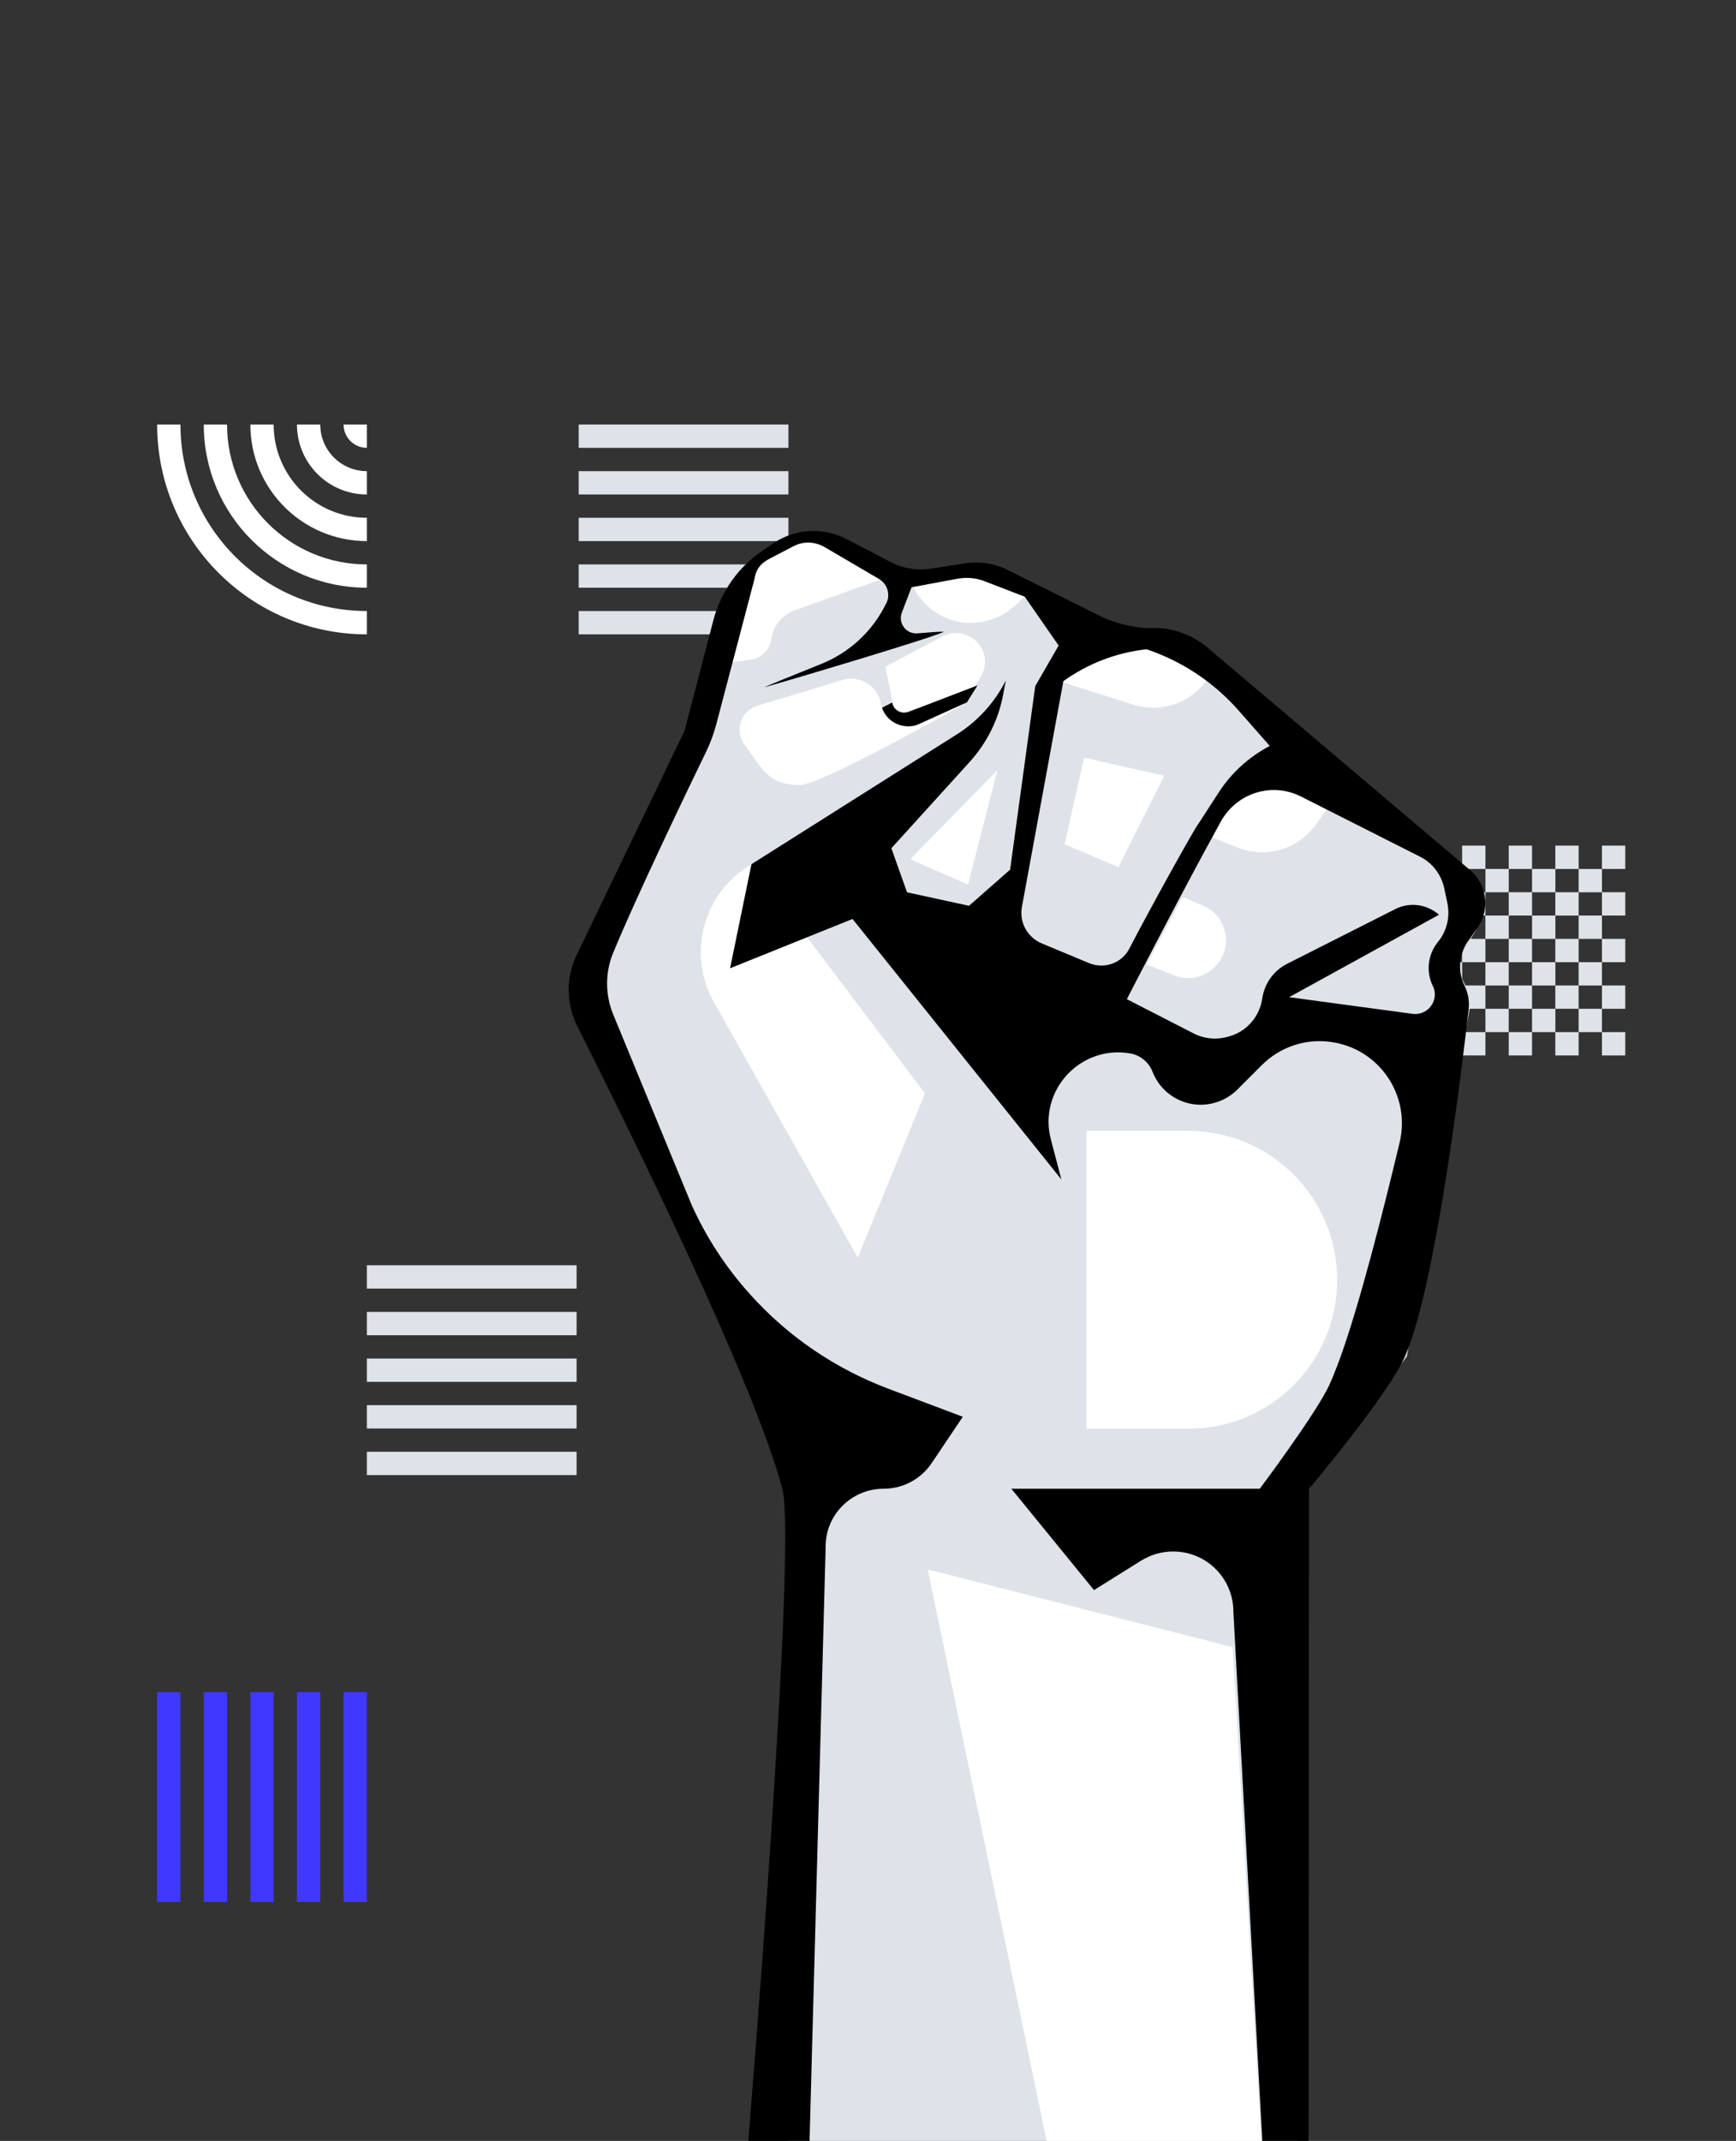 <svg width="464" height="572" viewBox="0 0 464 572" fill="none" xmlns="http://www.w3.org/2000/svg">
<rect x="0" y="0" width="464" height="572" fill="#333333" stroke="none"/>
<g clip-path="url(#clip0)">
<path fill-rule="evenodd" clip-rule="evenodd" d="M421.939 263.292H415.723V257.076H421.939V250.844H415.723V244.613H421.939V238.397H428.171V232.165H421.939V238.381H415.723V232.165H421.939V225.93H415.707V232.162H409.491V238.378H403.26V232.162H397.028V238.378H390.812V232.162H397.028V225.93H390.796V232.162H384.58V225.93H378.345V232.162H384.577V238.378H378.345V244.61H384.577V250.842H378.345V257.073H384.577V263.289V263.305H390.793V269.521H397.024V263.305H403.256V269.521H409.488V263.305H415.704V269.521H421.936V263.305H428.168V257.073H421.936V263.292H421.939ZM384.577 263.308V269.524H378.345V263.292H384.577V263.308ZM403.256 232.162V225.93H409.488V232.162H403.256ZM421.939 244.61V250.841H428.171V244.61H421.939ZM390.793 238.393H384.577V244.61H390.793V238.393ZM390.808 269.524V275.756H397.025V269.524H403.256V275.756H409.488V269.524H415.72V275.756H421.936V269.524H428.168V275.756H421.936V281.987H415.705V275.756H409.488V281.987H403.256V275.756H397.025V281.987H390.793V275.756H384.577V281.987H378.345V275.756H384.577V269.524H390.808ZM415.704 257.076V250.844H409.488V257.076H415.704ZM403.256 257.076V263.292H409.488V257.076H403.256ZM397.024 257.076H403.256V250.844H397.024V257.076ZM397.024 257.076H390.808V263.292H397.024V257.076ZM397.024 244.61H390.808V250.841H397.024V244.61ZM403.256 244.61V238.393H397.024V244.61H403.256ZM409.492 244.61H403.26V250.841H409.492V244.61ZM409.492 244.61H415.708V238.393H409.492V244.61ZM390.793 250.841V257.073H384.577V250.841H390.793ZM434.403 232.162H428.171V225.93H434.403V232.162ZM428.171 244.61H434.403V238.378H428.171V244.61ZM434.403 257.076H428.171V250.844H434.403V257.076ZM428.171 269.524H434.403V263.292H428.171V269.524ZM428.171 281.988H434.403V275.756H428.171V281.988Z" fill="#DEE3E9"/>
<path fill-rule="evenodd" clip-rule="evenodd" d="M214.563 394.103H210.173V398.494L261.838 450.16H266.23V445.769L214.563 394.103ZM253.025 450.16H244.212L210.173 416.121V407.307L253.025 450.16ZM226.585 450.16H235.398L210.173 424.934V433.748L226.585 450.16ZM210.173 450.16V442.561L217.771 450.16H210.173ZM266.23 436.956V428.142L232.191 394.103H223.377L266.23 436.956ZM266.23 410.515V419.329L241.004 394.103H249.817L266.23 410.515ZM258.631 394.103L266.23 401.701V394.103H258.631Z" fill="#F2F5F9"/>
<path fill-rule="evenodd" clip-rule="evenodd" d="M154.676 119.657L154.676 113.425L210.733 113.425L210.733 119.657L154.676 119.657ZM154.676 125.882L154.676 132.111L210.733 132.111L210.733 125.882L154.676 125.882ZM154.676 138.339L154.676 144.568L210.733 144.568L210.733 138.339L154.676 138.339ZM154.676 157.025L154.676 150.796L210.733 150.796L210.733 157.025L154.676 157.025ZM154.676 163.254L154.676 169.482L210.733 169.482L210.733 163.254L154.676 163.254Z" fill="#DEE3E9"/>
<path fill-rule="evenodd" clip-rule="evenodd" d="M91.826 452.113L98.057 452.113L98.057 508.171L91.826 508.171L91.826 452.113ZM85.6 452.114L79.372 452.114L79.372 508.172L85.6 508.172L85.6 452.114ZM73.143 452.114L66.914 452.114L66.914 508.172L73.143 508.172L73.143 452.114ZM54.457 452.114L60.686 452.114L60.686 508.172L54.457 508.172L54.457 452.114ZM48.228 452.114L42 452.114L42 508.172L48.228 508.172L48.228 452.114Z" fill="#4038FF"/>
<path fill-rule="evenodd" clip-rule="evenodd" d="M154.115 344.277V338.045H98.057V344.277H154.115ZM154.115 362.966V369.197H98.057V362.966H154.115ZM154.115 381.655V375.423H98.057V381.655H154.115ZM154.116 394.103V387.871H98.058V394.103H154.116ZM154.115 350.509V356.74H98.057V350.509H154.115Z" fill="#DEE3E9"/>
<path fill-rule="evenodd" clip-rule="evenodd" d="M48.229 113.425H42C42 144.384 67.098 169.483 98.057 169.483V163.254C70.536 163.254 48.229 140.946 48.229 113.425ZM60.686 113.426H54.458C54.458 137.505 73.978 157.026 98.058 157.026V150.797C77.419 150.797 60.686 134.064 60.686 113.426ZM66.915 113.425H73.144C73.144 127.184 84.299 138.34 98.058 138.34V144.568C80.858 144.568 66.915 130.626 66.915 113.425ZM85.601 113.425H79.373C79.373 123.747 87.737 132.111 98.058 132.111V125.883C91.179 125.883 85.601 120.305 85.601 113.425ZM98.058 113.425H91.829C91.829 116.866 94.617 119.654 98.058 119.654V113.425Z" fill="white"/>
<path d="M346.892 572.335H210.567L213.427 388.771L152.151 265.021L185.683 195.627L191.937 163.691C193.135 157.637 196.728 152.248 201.851 148.855C210.766 142.933 222.21 142.268 231.724 147.191L243.367 153.246L257.871 150.917L275.902 156.107L294.198 171.209L308.237 170.078L324.471 175.135L355.807 216.119L395.727 236.744L394.662 248.254L388.941 257.702L393.332 266.684L376.033 362.424L341.17 408.531L346.892 572.335Z" fill="#DEE3E9"/>
<path d="M279.76 572.068L247.958 419.31L329.46 440.068L337.111 572.335L279.76 572.068Z" fill="white"/>
<path d="M284.551 225.567L289.74 202.413L311.164 207.27L298.922 231.688L284.551 225.567Z" fill="white"/>
<path d="M236.648 178.129L251.95 170.012C254.345 168.748 257.206 168.814 259.535 170.278L259.668 170.345C261.597 171.542 262.862 173.472 263.194 175.667C263.46 177.463 263.061 179.26 262.13 180.79L258.071 187.377L254.345 186.179L239.309 191.103L236.648 178.129Z" fill="white"/>
<path d="M306.506 257.702L316.087 239.672L321.41 241.867C327.398 244.329 329.593 251.781 325.801 257.037C323.073 260.896 318.083 262.359 313.758 260.563L306.506 257.702Z" fill="white"/>
<path d="M243.301 229.559L258.736 236.345L266.587 205.74L243.301 229.559Z" fill="white"/>
<path d="M280.36 181.123L294.265 173.205L306.374 171.808L320.812 176.865L322.542 181.722C318.217 187.709 310.632 190.437 303.513 188.441L280.36 181.123Z" fill="white"/>
<path d="M271.178 161.895L273.906 159.433L262.795 154.709C260.932 153.911 258.87 153.711 256.874 154.11L243.966 156.705L244.831 158.169C247.626 162.693 252.349 165.754 257.605 166.352C262.595 166.818 267.519 165.221 271.178 161.895Z" fill="white"/>
<path d="M200.919 230.889C188.012 238.341 183.487 254.774 190.806 267.748L229.262 336.011L247.226 292.099L200.919 230.889Z" fill="white"/>
<path d="M261.264 183.119L242.901 190.171C240.972 190.903 238.843 189.772 238.444 187.709L235.317 189.306L235.716 191.768L242.17 195.095L258.403 187.709L261.264 183.119Z" fill="black"/>
<path d="M323.805 223.637L334.251 205.74L355.075 215.52L351.749 220.244C347.025 226.897 338.376 229.492 330.791 226.432L323.805 223.637Z" fill="white"/>
<path d="M200.653 176.266C203.514 175.867 205.776 173.605 206.176 170.677C206.641 167.151 209.103 164.224 212.496 163.026L235.384 154.843L220.946 146.526C218.018 144.796 214.426 144.73 211.432 146.26L205.111 148.722C202.782 149.919 201.053 151.982 200.254 154.443L194.732 177.064L200.653 176.266Z" fill="white"/>
<path d="M239.309 193.232C237.246 192.167 235.849 190.238 235.45 187.976C234.652 183.252 229.861 180.324 225.271 181.655L202.383 188.574C197.992 189.905 196.262 195.161 198.923 198.82C203.913 205.607 205.244 209.665 213.76 209.732C219.748 209.732 258.603 187.576 258.603 187.576L245.696 193.431C243.7 194.363 241.305 194.23 239.309 193.232Z" fill="white"/>
<path fill-rule="evenodd" clip-rule="evenodd" d="M392.866 232.42C397.39 236.212 398.322 242.732 395.061 247.656L392.201 251.714C389.939 255.174 389.606 259.565 391.402 263.291C392.4 265.22 392.799 267.482 392.533 269.678C390.87 284.382 383.951 342.664 375.634 362.158C371.376 372.271 349.886 397.753 349.886 397.753L349.753 573H337.444L329.66 430.62C329.66 421.705 322.474 414.519 313.559 414.519C310.499 414.519 307.571 415.384 304.976 416.981L292.402 424.832L270.313 397.753H336.712C336.712 397.753 351.882 377.527 355.342 369.943C356.14 368.213 356.938 366.15 357.803 363.888C363.259 349.118 369.646 323.835 374.104 305.206C377.098 292.632 368.648 280.19 355.807 278.394C348.954 277.396 342.102 279.724 337.245 284.581L330.724 291.101C327.797 294.029 323.672 295.493 319.547 295.093C314.357 294.561 309.9 291.168 308.037 286.311C307.039 283.783 304.777 281.92 302.115 281.454C288.742 279.126 277.432 291.368 280.892 304.474L283.686 315.12L227.865 245.527L195.131 258.7L200.853 230.889L255.609 196.292C261.264 192.766 265.855 187.71 268.849 181.788L268.051 185.913C266.787 192.5 263.66 198.621 259.135 203.611L238.244 226.631L242.436 238.408L259.002 242L269.98 232.353L276.7 183.318L282.954 172.474L273.906 159.433L263.394 155.375C260.998 154.377 258.337 154.177 255.809 154.643L243.633 156.905L241.039 163.691C239.974 166.486 242.236 169.48 245.23 169.214C248.424 168.947 251.684 168.681 252.283 168.814C247.758 170.877 207.706 182.72 204.445 183.585C204.179 183.585 212.163 180.324 219.482 177.397C227.067 174.337 233.188 168.681 236.78 161.363C236.847 161.296 236.914 161.23 236.914 161.163C238.045 158.834 237.18 156.04 234.984 154.709L220.347 146.127C217.818 144.663 214.691 144.53 212.097 145.927L206.109 149.054C204.113 150.052 202.183 151.316 201.651 154.709L191.472 193.431C190.806 195.893 189.941 198.355 188.81 200.683C183.953 210.663 170.048 239.605 163.861 254.642C161.732 259.831 161.732 265.686 163.861 270.942L184.885 321.973C188.81 330.688 194.133 338.805 200.587 345.924C210.633 357.102 223.274 365.684 237.379 371.007L257.339 378.525L249.022 390.9C246.162 395.158 241.371 397.753 236.182 397.753C227.532 397.753 220.547 404.806 220.68 413.388L216.355 573H199.921C199.921 573 213.161 412.923 209.103 397.753C201.518 369.011 167.121 299.684 154.346 274.269C151.286 268.281 151.219 261.162 154.147 255.107L182.955 195.294L190.673 165.687C192.669 158.103 197.326 151.449 203.913 147.058L206.841 145.062C212.629 141.203 220.081 140.804 226.202 143.998L238.111 150.185C241.438 151.915 245.23 152.514 248.889 151.915L257.871 150.518C261.797 149.919 265.855 150.518 269.381 152.314L294.664 164.889C297.924 166.486 303.446 167.816 307.105 167.816C312.827 167.484 318.416 169.347 322.807 173.072L392.866 232.42ZM278.43 252.047L291.204 257.369C293.4 258.234 295.862 258.168 297.991 257.17C299.654 256.371 300.985 255.107 301.85 253.444C307.172 243.131 319.747 220.444 320.479 219.845C320.479 219.845 323.14 215.72 325.735 211.728C329.128 206.472 333.852 202.213 339.374 199.286L331.19 189.972C324.537 182.387 316.021 176.665 306.44 173.471C298.456 174.336 290.805 177.264 284.218 181.988L273.108 242.466C272.442 246.524 274.638 250.45 278.43 252.047ZM315.688 231.022L315.621 231.089L315.555 231.022C315.555 231.022 315.555 230.956 315.621 230.956C315.646 230.956 315.661 230.956 315.671 230.959C315.675 230.96 315.677 230.962 315.68 230.964C315.688 230.972 315.688 230.989 315.688 231.022ZM344.563 266.418L377.564 270.875C381.622 271.408 384.749 267.283 383.019 263.49C382.953 263.49 382.953 263.424 382.953 263.424C381.09 259.565 381.622 254.974 384.35 251.647C386.679 248.786 387.61 245.061 386.878 241.401L386.013 237.276C385.215 233.684 382.886 230.557 379.56 228.893L347.824 212.859C340.039 208.867 330.592 211.794 326.334 219.446C316.42 237.343 301.184 266.95 301.184 266.95L319.081 276.131C321.942 277.595 325.336 277.861 328.396 276.93L328.862 276.797C333.386 275.399 336.713 271.474 337.378 266.75C337.977 262.758 340.438 259.299 344.031 257.502L372.84 242.932C376.699 240.936 381.356 241.534 384.616 244.395L344.563 266.418Z" fill="black"/>
<path d="M317.618 381.719H290.406V302.146H317.618C339.573 302.146 357.404 319.976 357.404 341.932C357.404 363.954 339.64 381.719 317.618 381.719Z" fill="white"/>
</g>
<defs>
<clipPath id="clip0">
<rect width="464" height="572" fill="white"/>
</clipPath>
</defs>
</svg>
